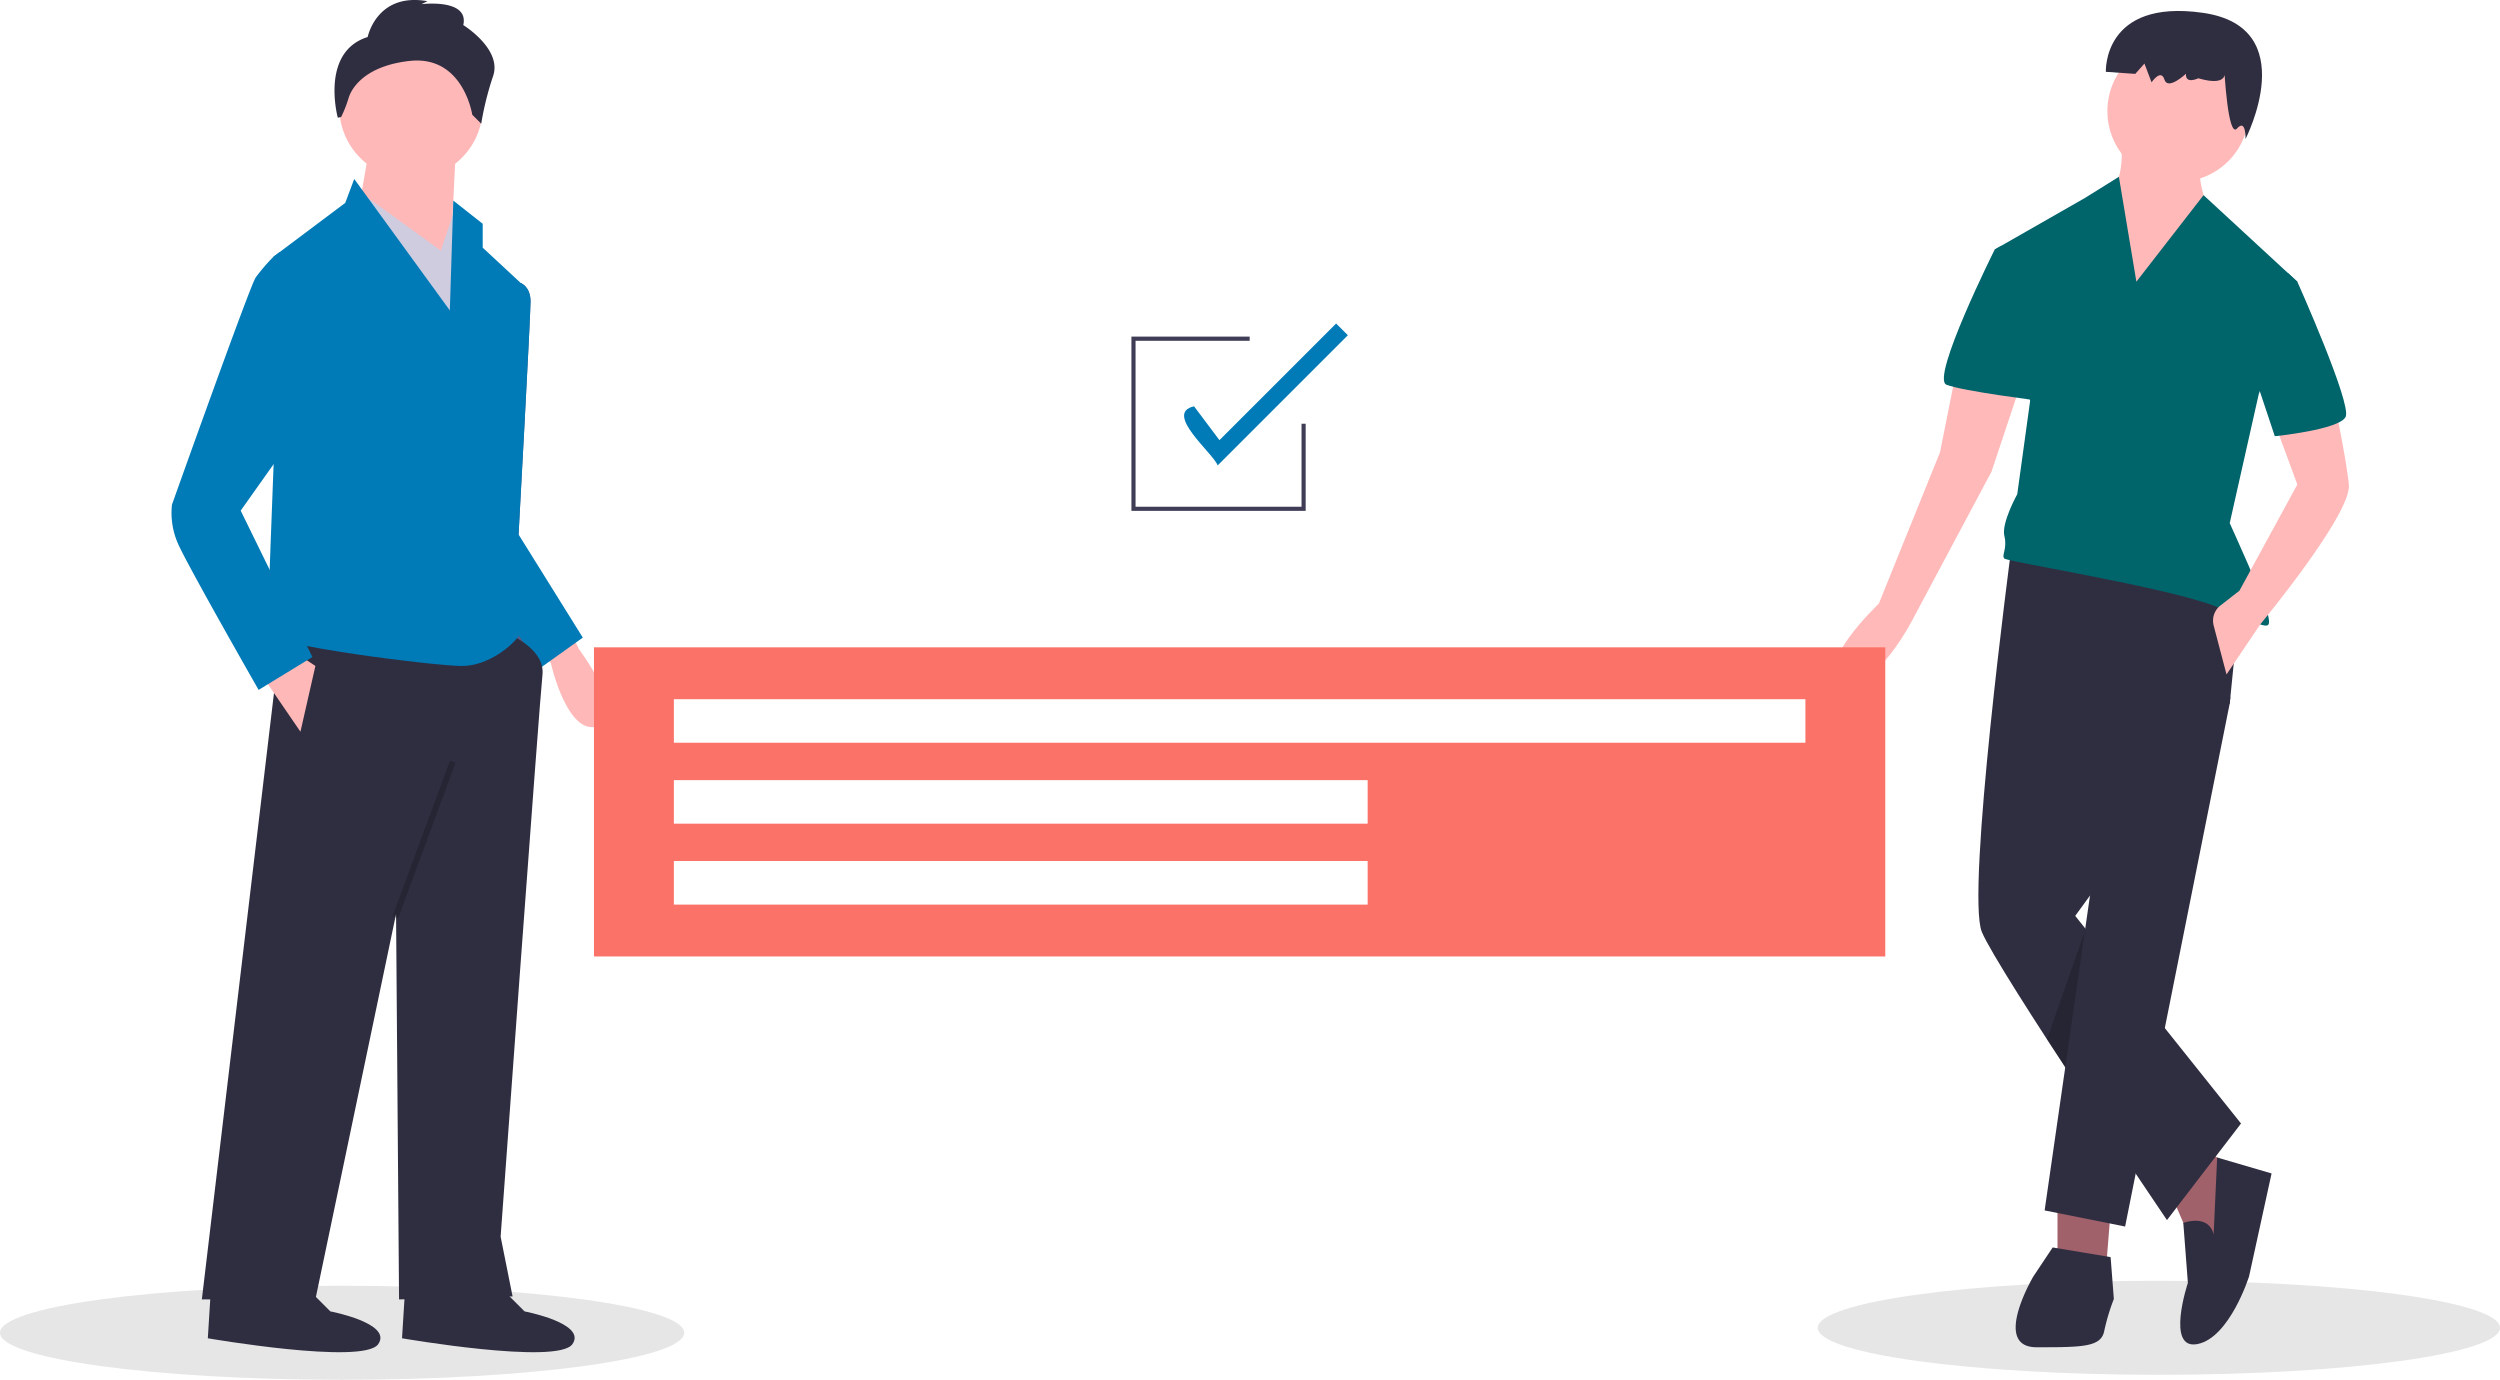 <svg xmlns="http://www.w3.org/2000/svg" width="850.723" height="469.523" viewBox="0 0 850.723 469.523"><defs><style>.a{fill:#e6e6e6;}.b{fill:#ffb8b8;}.c{fill:#575a89;}.d{fill:#007bb7;}.e{fill:#2f2e41;}.f{fill:#cfcce0;}.g{opacity:0.2;}.h{fill:#a0616a;}.i{fill:#ffb9b9;}.j{fill:#00646b;}.k{fill:#fa7268;}.l{fill:#3f3d56;}</style></defs><g transform="translate(0 0)"><ellipse class="a" cx="116.078" cy="16" rx="116.078" ry="16" transform="translate(618.566 435.835)"/><ellipse class="a" cx="116.417" cy="16" rx="116.417" ry="16" transform="translate(0 437.524)"/><path class="b" d="M200.838,222.624l2.994,6.188s17,22.685,6.5,26.238-16.072-21.515-16.072-21.515l-2.776-3.508Z" transform="translate(-6.83 -7.941)"/><path class="c" d="M180.2,101.066,183,99.884s3.307,1.182,3.307,6.266-4.067,79.306-4.067,79.306l8.134,40.671-11.184,2.034L161.9,190.541Z" transform="translate(-5.775 -3.563)"/><path class="d" d="M180.2,101.066,183,99.884s3.307,1.182,3.307,6.266-4.067,79.306-4.067,79.306L204.1,220.535,189.862,230.7,161.9,190.541Z" transform="translate(-5.775 -3.563)"/><path class="e" d="M174.935,223.266s13.218,5.084,12.2,14.234S172.9,428.65,172.9,428.65l4.068,20.335L138.332,450l-1.016-131.161L109.863,450H71.226L98.679,219.2Z" transform="translate(-2.541 -7.819)"/><path class="e" d="M174.4,453.268l9.151,9.151s21.352,4.068,16.268,11.184-57.955-2.034-57.955-2.034l1.017-16.267Z" transform="translate(-5.06 -16.168)"/><path class="e" d="M105.871,453.268l9.151,9.151s21.351,4.068,16.268,11.184-57.955-2.034-57.955-2.034L74.351,455.3Z" transform="translate(-2.616 -16.168)"/><circle class="b" cx="24.402" cy="24.402" r="24.402" transform="translate(115.456 12.096)"/><path class="b" d="M159.606,52.609,157.572,94.3l-31.519-18.3,4.067-23.386Z" transform="translate(-4.496 -1.877)"/><path class="f" d="M125,66.316l29.485,21.352,5.084-15.252,9.151,24.4-5.084,43.721Z" transform="translate(-4.459 -2.366)"/><path class="d" d="M123.908,63.153l32.536,44.737,1.178-37.373L167.628,78.4v8.134l14.234,13.218-5.083,50.838-1.017,59.989s6.1,5.084,4.068,8.134-10.168,10.167-19.318,10.167S94.422,221.767,94.422,217.7s2.034-56.938,2.034-56.938V89.588l24.4-18.3Z" transform="translate(-3.368 -2.253)"/><path class="b" d="M92.313,237.914l13.218,19.318,5.084-22.369-6.1-4.067Z" transform="translate(-3.293 -8.233)"/><rect class="g" width="56.438" height="2.034" transform="matrix(0.346, -0.938, 0.938, 0.346, 133.592, 311.76)"/><path class="e" d="M129.325,12.6S132.376-2.647,149.661.4L147.627,1.42S163.9-.613,161.862,8.537c0,0,13.218,8.134,10.168,17.285a103.465,103.465,0,0,0-4.068,16.268l-3.05-3.05s-3.05-20.335-21.352-18.3c-13.726,1.525-19.318,8.007-20.748,12.677a41.277,41.277,0,0,1-2.512,6.391l-1.142.25S113.057,17.688,129.325,12.6Z" transform="translate(-4.21 0)"/><path class="d" d="M106.431,89.5l-9.256-.429-1.929,1.446a60.746,60.746,0,0,0-6.1,7.118c-2.034,3.05-28.47,77.274-28.47,77.274a25.916,25.916,0,0,0,2.034,13.217c3.05,7.118,27.453,49.821,27.453,49.821l18.3-11.184-24.4-49.821,17.285-24.4Z" transform="translate(-2.159 -3.177)"/><path class="h" d="M726.044,420.319v27.387h16.432l2.191-27.387Z" transform="translate(-25.898 -14.993)"/><path class="h" d="M766.372,421.456l6.572,15.337,10.955,4.382L786.09,410.5l-8.764-4.381Z" transform="translate(-27.337 -14.486)"/><path class="e" d="M780.718,434.684s-.929-6.915-10.323-4l1.559,20.437s-7.667,23,3.286,20.813,17.528-23,17.528-23l7.668-35.055-18.518-5.424Z" transform="translate(-27.443 -14.569)"/><path class="e" d="M709.164,194.827s-15.336,116.119-9.858,129.264,62.989,98.043,62.989,98.043l25.2-32.863-56.416-70.657,52.582-72.3,4.382-43.818Z" transform="translate(-24.902 -6.95)"/><path class="e" d="M770.248,237.994l14.462,7.653-.221,2.206-35.6,178.012L721.5,420.388l18.075-125.43Z" transform="translate(-25.736 -8.489)"/><path class="e" d="M723.874,440.2l-6.573,9.859s-14.24,24.1,1.1,24.1,21.91,0,23.005-5.477a72.177,72.177,0,0,1,3.286-10.954l-1.1-14.241Z" transform="translate(-25.372 -15.702)"/><circle class="i" cx="24.1" cy="24.1" r="24.1" transform="translate(717.125 13.699)"/><path class="i" d="M747.859,47.15s3.286,18.622-6.573,21.909,12.05,47.1,12.05,47.1l25.2-41.627s-6.573-14.241-2.191-20.813Z" transform="translate(-26.351 -1.682)"/><path class="j" d="M752.093,98.085l-5.947-35.7L734.566,69.6,703.893,87.13l12.049,51.487-4.382,31.769s-5.477,9.858-4.382,14.24-1.1,6.573,0,7.668,55.868,9.859,72.3,16.432,18.623,8.764,17.528,3.286-13.146-31.769-13.146-31.769l9.859-43.818,13.146-38.341L774.953,68.633Z" transform="translate(-25.108 -2.225)"/><path class="i" d="M801.945,149.226l7.668,20.814L789.9,206.19l-6.434,5a6.574,6.574,0,0,0-2.321,6.86l4.373,16.617,11.462-17.021s31.261-37.752,30.165-47.61-4.381-25.2-4.381-25.2Z" transform="translate(-27.856 -5.167)"/><path class="i" d="M688.733,131.212,683.256,158.6l-20.814,51.487s-23,21.909-12.049,26.291,24.1-21.909,24.1-21.909l26.291-49.3,9.858-29.578Z" transform="translate(-23.094 -4.68)"/><path class="j" d="M798.017,97.1l8.818-.792,3.232,2.983S828.689,140.922,826.5,145.3s-24.1,6.573-24.1,6.573l-8.764-26.291Z" transform="translate(-28.309 -3.435)"/><path class="j" d="M710.92,89.093l-5.434-2.372L703.253,88s-21.91,43.818-16.432,46.009,31.768,5.477,31.768,5.477Z" transform="translate(-24.468 -3.093)"/><path class="g" d="M735.223,328.6l-6.678,46.34-6.216-9.548Z" transform="translate(-25.766 -11.721)"/><path class="e" d="M783.4,23.665s2.427,6.389-8.839,3.114c0,0-4.463,2.176-4.2-1.537,0,0-6.152,5.789-7.323,1.975s-4.376.938-4.376.938l-2.427-6.389-3.119,3.513-10.01-.7S741.972-.375,776.116,4.5s14.52,42.917,14.52,42.917.216-7.06-2.9-3.547S783.4,23.665,783.4,23.665Z" transform="translate(-26.507 -0.138)"/><path class="k" d="M209.6,228.429v105.19H649.015V228.429ZM472.875,315.97H236.785V301.144h236.09Zm0-27.533H236.785V273.612h236.09ZM621.836,260.9H236.785V246.078H621.836Z" transform="translate(-7.477 -8.148)"/><path class="l" d="M458.549,178.086h-59.3v-59.3h40.241V120.2H400.66v56.478h56.478V148.435h1.412Z" transform="translate(-14.241 -4.237)"/><path class="d" d="M429.256,162.453c-1.37-4.046-18.556-17.8-8.025-20.114l8.636,11.515,39.7-39.7,3.993,3.992Z" transform="translate(-14.904 -4.072)"/></g></svg>